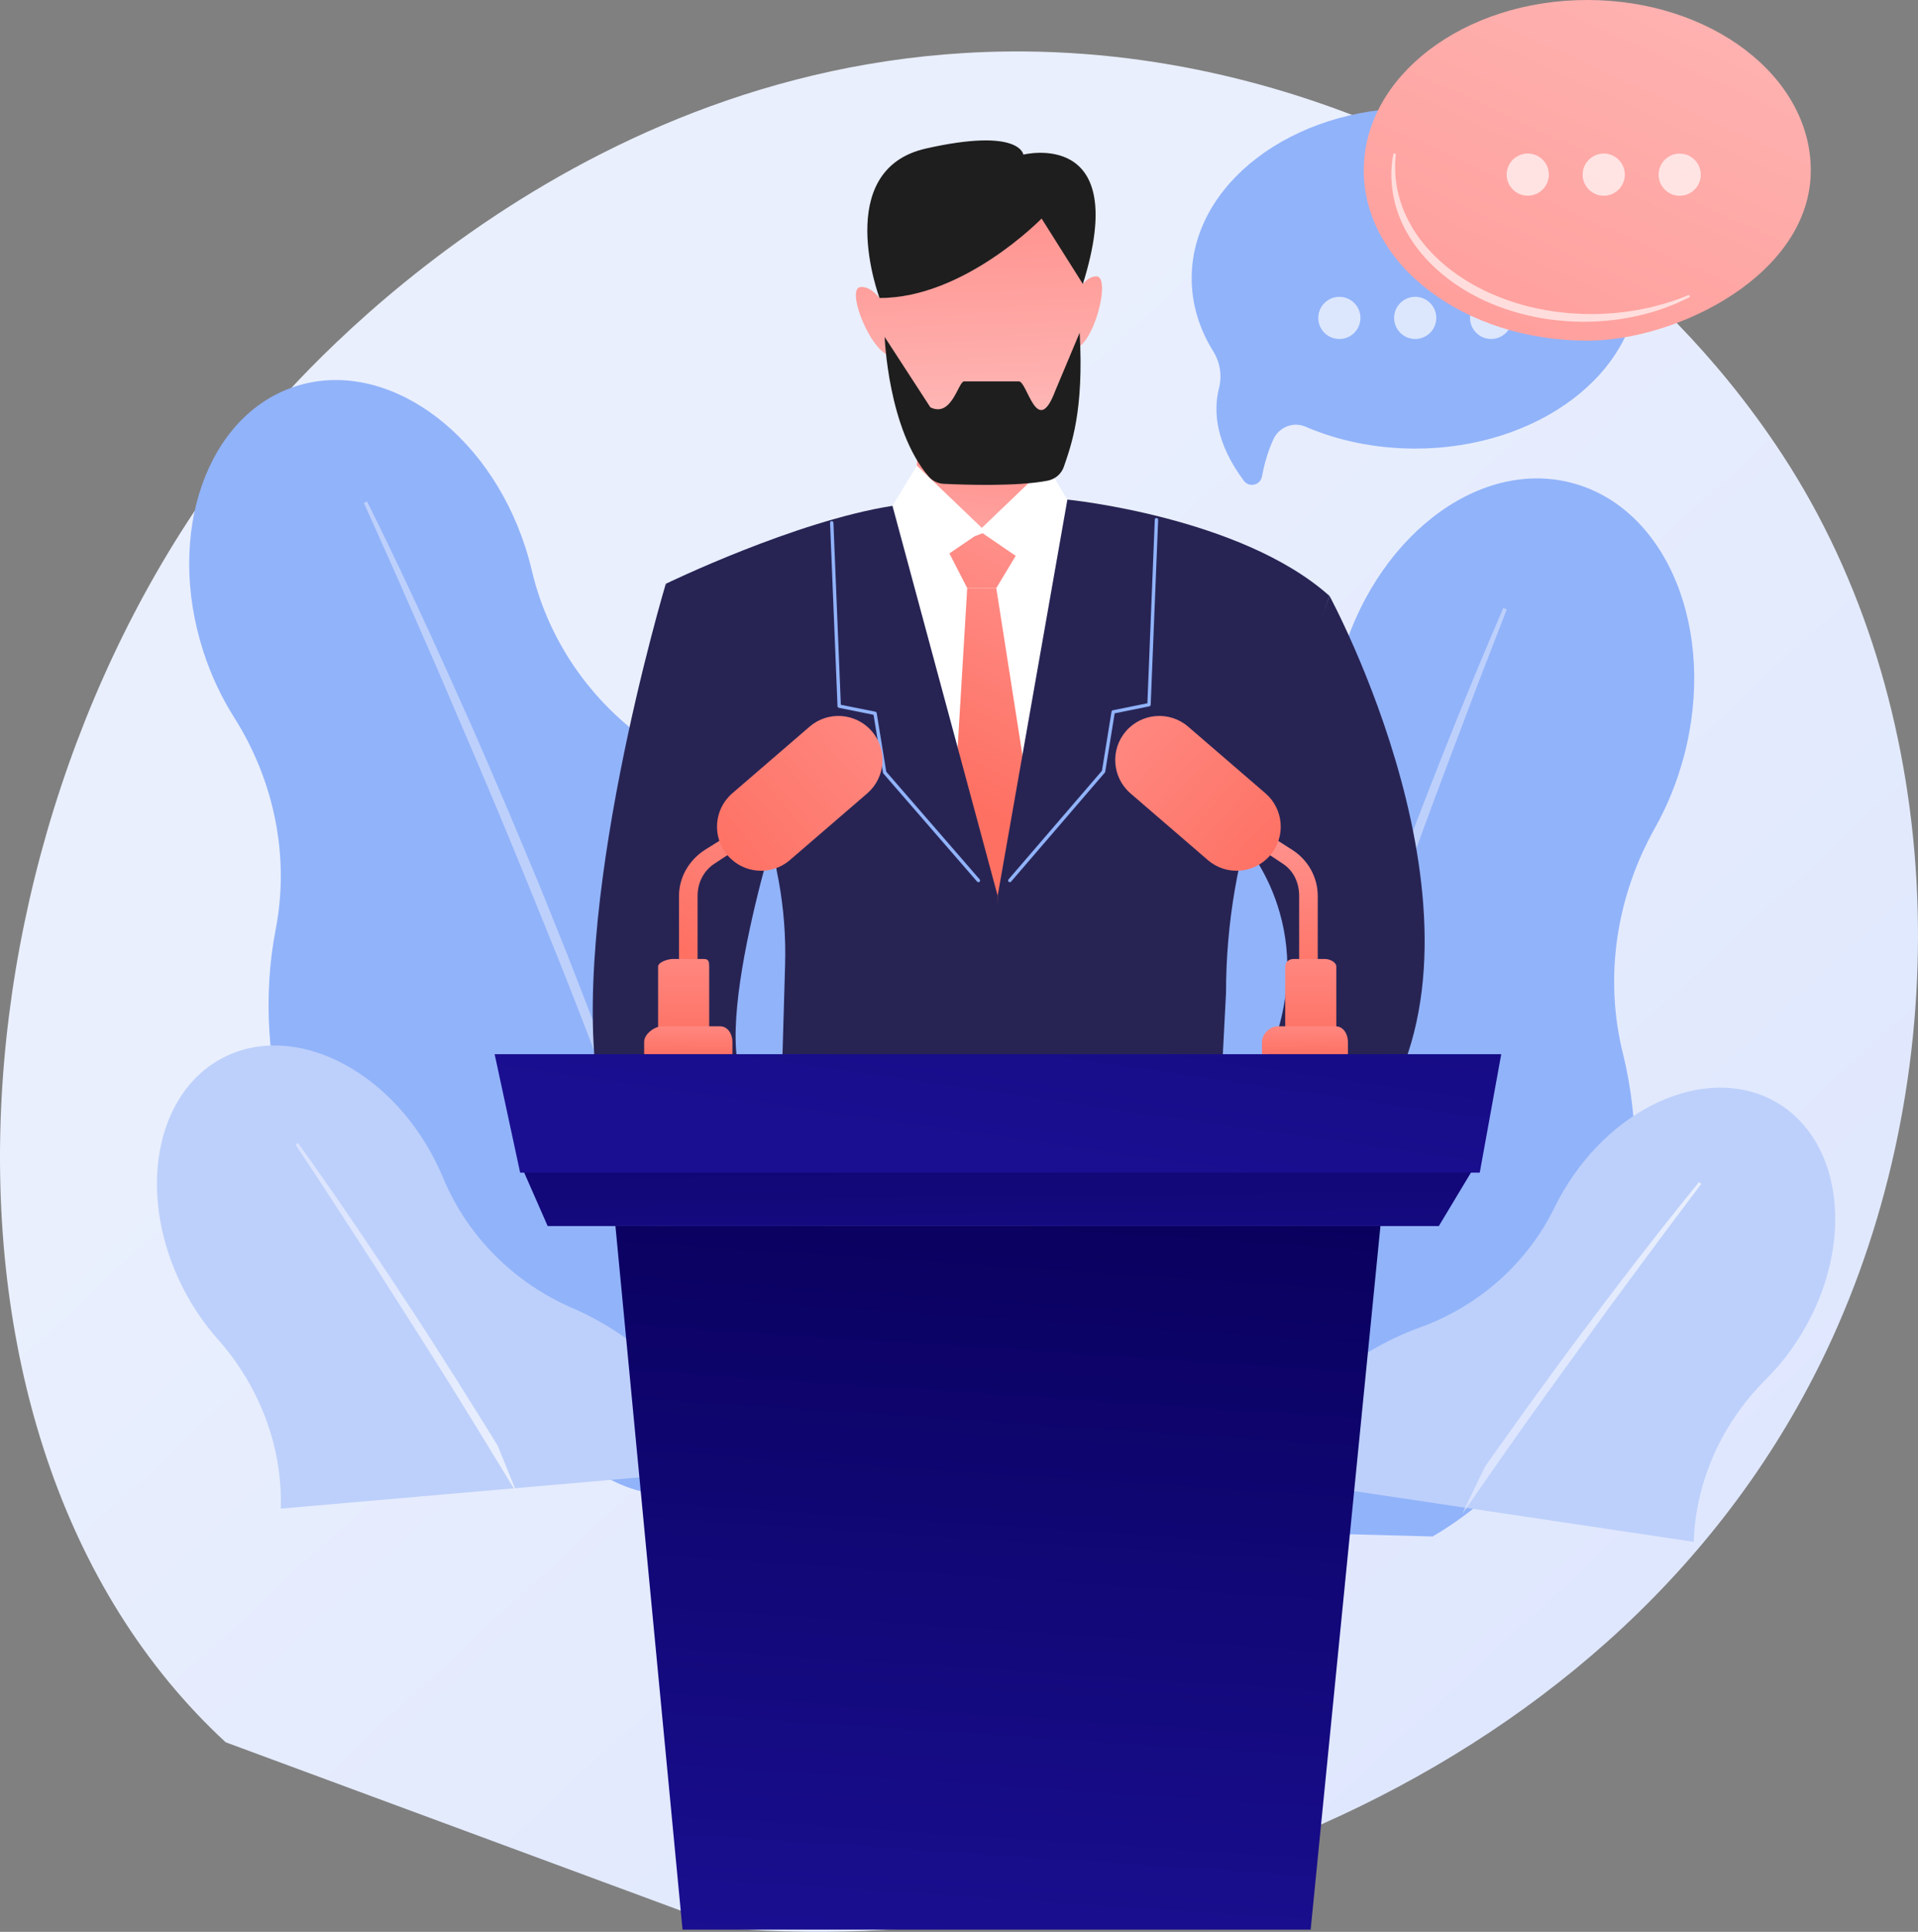 <svg width="281" height="283" viewBox="0 0 281 283" fill="none" xmlns="http://www.w3.org/2000/svg">
<rect x="0" y="0" width="281" height="283" fill="#808080" stroke="none"/>
<g clip-path="url(#clip0_1_1711)">
<path d="M33.062 255.23C-15.437 210.416 -7.969 116.741 38.459 61.591C44.438 54.49 85.823 6.905 150.314 7.542C197.531 8.008 230.672 34.069 234.702 37.317C239.793 41.418 251.02 51.165 261.14 66.627C284.916 102.958 287.007 153.677 269.218 194.304C240.752 259.318 165.609 287.243 106.735 282.482" fill="url(#paint0_linear_1_1711)"/>
<path d="M103.426 218.213C111.318 215.667 116.216 207.625 116.523 198.255C116.698 192.953 117.914 187.754 119.915 182.836C124.638 171.227 125.227 156.631 120.551 142.144C115.925 127.815 107.059 116.408 96.59 109.717C87.232 103.735 80.465 94.397 77.922 83.6C77.654 82.464 77.338 81.326 76.97 80.189C71.408 62.955 56.335 52.393 43.305 56.596C30.275 60.799 24.222 78.176 29.784 95.409C30.922 98.933 32.457 102.177 34.291 105.073C40.145 114.314 42.474 125.41 40.39 136.152C38.529 145.752 39.101 156.555 42.569 167.298C47.741 183.319 58.216 195.689 70.304 201.899C74.876 204.248 79.004 207.411 82.429 211.237C88.12 217.597 96.11 220.572 103.425 218.213" fill="#91B3FA"/>
<path d="M53.785 73.457C59.163 84.296 64.189 95.301 69.099 106.358C70.329 109.121 71.513 111.905 72.706 114.683L74.495 118.852L76.249 123.037C77.407 125.831 78.605 128.608 79.732 131.416L83.115 139.836C85.298 145.479 87.528 151.103 89.606 156.785C90.649 159.625 91.747 162.444 92.733 165.305L95.727 173.874C99.605 185.337 103.195 196.904 106.194 208.629L105.69 208.764L103.113 200.076L102.473 197.904L101.779 195.748L100.383 191.438L98.997 187.126C98.537 185.688 98.023 184.267 97.54 182.837C96.553 179.982 95.589 177.12 94.583 174.273C90.488 162.907 86.242 151.596 81.763 140.374C79.48 134.78 77.247 129.167 74.925 123.589L73.196 119.4L71.431 115.226C70.257 112.443 69.082 109.66 67.879 106.888C65.52 101.325 63.122 95.778 60.679 90.251C58.265 84.711 55.797 79.192 53.313 73.684L53.785 73.459V73.457Z" fill="#BDD0FB"/>
<path d="M108.024 215.177C102.264 203.968 93.405 195.742 83.868 191.623C75.342 187.942 68.495 181.142 64.931 172.568C64.556 171.667 64.141 170.769 63.683 169.88C56.755 156.399 42.897 149.703 32.729 154.924C22.561 160.145 19.935 175.306 26.861 188.787C28.278 191.544 29.985 194.015 31.89 196.16C37.971 203.004 41.398 211.852 41.142 221.001" fill="#BDD0FB"/>
<path d="M75.816 218.925C73.174 214.613 70.57 210.278 67.899 205.985L65.904 202.759L63.883 199.55C62.536 197.41 61.189 195.27 59.821 193.143C57.121 188.866 54.39 184.609 51.625 180.374C48.882 176.125 46.098 171.899 43.303 167.685L43.66 167.436C49.567 175.663 55.204 184.074 60.754 192.542C62.143 194.659 63.497 196.798 64.859 198.932L66.9 202.133L68.914 205.352C70.249 207.503 71.614 209.636 72.924 211.801" fill="url(#paint1_linear_1_1711)"/>
<path d="M161.064 223.777C160.591 218.209 159.028 212.806 156.654 207.742C151.052 195.787 149.634 180.466 153.761 164.97C157.845 149.645 166.548 137.161 177.195 129.549C186.713 122.745 193.322 112.554 195.407 101.056C195.626 99.847 195.897 98.633 196.221 97.415C201.131 78.983 216.409 67.049 230.345 70.758C244.281 74.468 251.599 92.418 246.688 110.85C245.684 114.619 244.246 118.115 242.476 121.261C236.823 131.302 234.979 143.101 237.758 154.288C240.24 164.285 240.228 175.681 237.167 187.17C232.603 204.307 222.259 217.891 209.883 225.083" fill="#91B3FA"/>
<path d="M177.669 215.721L178.892 211.11C179.298 209.572 179.76 208.049 180.191 206.518C181.072 203.462 181.93 200.398 182.833 197.348C186.52 185.168 190.367 173.038 194.466 160.989C196.561 154.98 198.604 148.953 200.741 142.957L202.331 138.457L203.96 133.971C205.043 130.978 206.127 127.987 207.241 125.005C209.418 119.024 211.638 113.058 213.907 107.11C216.144 101.15 218.438 95.21 220.75 89.28L220.243 89.069C215.177 100.766 210.491 112.617 205.93 124.516C204.788 127.49 203.694 130.482 202.591 133.471L200.936 137.954L199.319 142.451C198.253 145.454 197.145 148.442 196.113 151.456L193.015 160.498C191.027 166.553 188.988 172.591 187.112 178.683C186.17 181.726 185.169 184.752 184.289 187.816L181.607 196.992C178.155 209.263 175.01 221.627 172.497 234.124" fill="#BDD0FB"/>
<path d="M182.885 216.119C189.212 205.47 198.398 197.935 208.004 194.471C216.591 191.373 223.718 185.117 227.731 176.921C228.153 176.059 228.615 175.204 229.117 174.359C236.726 161.553 250.725 155.82 260.384 161.556C270.043 167.291 271.705 182.323 264.096 195.129C262.539 197.748 260.716 200.07 258.719 202.058C252.34 208.404 248.444 216.877 248.142 225.868" fill="#BDD0FB"/>
<path d="M214.254 221.739C217.106 217.669 219.923 213.574 222.802 209.523L224.954 206.479L227.131 203.453C228.582 201.434 230.031 199.416 231.502 197.412C234.409 193.38 237.345 189.368 240.313 185.38C243.261 181.377 246.247 177.4 249.244 173.435L248.909 173.168C242.618 180.883 236.579 188.793 230.623 196.766C229.133 198.759 227.675 200.775 226.21 202.786L224.014 205.803L221.843 208.839C220.404 210.869 218.937 212.878 217.521 214.924" fill="url(#paint2_linear_1_1711)"/>
<path d="M175.229 165.207L166.685 75.713C146.166 68.132 120.293 76.604 120.293 76.604L116.298 165.206H175.229V165.207Z" fill="white"/>
<path d="M134.567 60.553L134.182 73.256C134.144 74.513 134.924 75.644 136.109 76.062C139.358 77.208 146.085 78.95 152.46 76.668C153.746 76.207 154.521 74.892 154.321 73.541L152.411 60.553H134.567Z" fill="url(#paint3_linear_1_1711)"/>
<path d="M138.187 165.207C140.449 162.947 141.705 161.329 141.705 161.329L139.028 153.749C139.028 153.749 117.17 166.234 110.033 159.991C102.895 153.749 114.94 117.183 114.94 117.183L97.543 85.523C97.543 85.523 82.941 134.189 87.851 160.784C88.323 163.343 90.557 165.207 93.16 165.207H138.188H138.187Z" fill="#272454"/>
<path d="M134.335 68.219L144.266 77.738L137.095 82.628L130.755 74.097L134.335 68.219Z" fill="white"/>
<path d="M153.355 68.219L143.424 77.738L150.596 82.628L156.936 74.097L153.355 68.219Z" fill="white"/>
<path d="M128.068 37.365C128.068 37.365 130.298 60.107 135.205 65.903C135.205 65.903 149.925 67.241 155.279 64.12C155.279 64.12 159.071 52.749 158.624 37.588C158.624 37.588 159.356 23.792 144.127 22.651C126.284 21.313 128.069 37.365 128.069 37.365H128.068Z" fill="url(#paint4_linear_1_1711)"/>
<path d="M157.064 44.5C157.064 44.5 158.402 40.486 160.632 40.486C162.863 40.486 160.187 51.188 157.064 51.188V44.5Z" fill="url(#paint5_linear_1_1711)"/>
<path d="M130.098 45.554C130.098 45.554 128.231 41.759 126.02 42.059C123.811 42.359 127.906 52.603 131.001 52.182L130.098 45.554Z" fill="url(#paint6_linear_1_1711)"/>
<path d="M129.608 49.363C129.608 49.363 130.108 62.948 136.085 69.837C136.633 70.469 137.426 70.837 138.263 70.877C141.314 71.025 149.113 71.287 153.509 70.41C154.604 70.192 155.505 69.421 155.865 68.365C156.946 65.197 158.823 60.201 158.178 48.736L154.591 57.282C151.933 64.343 150.49 55.771 149.257 55.871H141.227C140.381 55.938 139.443 61.221 136.307 59.673L129.608 49.363Z" fill="#1E1E1E"/>
<path d="M152.602 32.014C152.602 32.014 141.237 43.698 128.854 43.653C128.854 43.653 121.823 24.879 135.652 21.758C149.48 18.637 149.926 22.649 149.926 22.649C149.926 22.649 165.841 18.662 158.648 41.605L152.603 32.014H152.602Z" fill="#1E1E1E"/>
<path d="M156.371 165.207H197.786C199.65 165.207 201.384 164.246 202.371 162.666C220.215 134.128 194.789 87.307 194.789 87.307L181.406 122.534C181.406 122.534 193.004 134.128 186.759 152.41C180.514 170.692 155.088 156.424 155.088 156.424L155.979 164.896C155.979 164.896 156.117 165.009 156.371 165.207Z" fill="#272454"/>
<path d="M142.798 78.551L139.093 81.071L141.705 86.149H145.963L148.809 81.429L143.96 78.113L142.798 78.551Z" fill="url(#paint7_linear_1_1711)"/>
<path d="M141.705 86.149L138.814 134.256L146.165 147.544L153.565 134.735L145.963 86.149H141.705Z" fill="url(#paint8_linear_1_1711)"/>
<path d="M110.586 117.141C113.751 124.811 115.262 133.063 115.021 141.358L114.33 165.206H147.871L146.165 131.231L130.754 74.101C116.479 76.331 97.542 85.523 97.542 85.523L110.585 117.141H110.586Z" fill="#272454"/>
<path d="M178.597 165.207L179.621 145.421C179.621 135.292 181.35 125.235 184.733 115.687L194.788 87.308C181.851 75.714 156.378 73.184 156.378 73.184L146.165 131.232V165.207H178.597Z" fill="#272454"/>
<path d="M143.339 129.234C143.27 129.234 143.201 129.205 143.153 129.148L129.421 113.318C129.392 113.284 129.372 113.242 129.364 113.195L127.98 104.711L122.898 103.688C122.786 103.666 122.705 103.57 122.701 103.456L121.608 76.594C121.603 76.457 121.709 76.343 121.845 76.337C121.987 76.332 122.096 76.438 122.102 76.574L123.187 103.242L128.247 104.26C128.347 104.281 128.425 104.361 128.442 104.463L129.842 113.047L143.528 128.826C143.617 128.928 143.606 129.085 143.503 129.174C143.457 129.214 143.399 129.235 143.341 129.235L143.339 129.234Z" fill="#91B3FA"/>
<path d="M147.945 129.233C147.887 129.233 147.83 129.214 147.783 129.173C147.681 129.082 147.669 128.925 147.759 128.822L161.444 112.91L162.844 104.253C162.861 104.15 162.939 104.068 163.04 104.048L168.099 103.022L169.184 76.127C169.189 75.989 169.293 75.883 169.441 75.888C169.577 75.894 169.683 76.01 169.678 76.147L168.586 103.238C168.581 103.353 168.499 103.448 168.388 103.471L163.306 104.501L161.922 113.058C161.915 113.104 161.896 113.147 161.866 113.182L148.134 129.147C148.085 129.204 148.017 129.233 147.948 129.233H147.945Z" fill="#91B3FA"/>
<path d="M76.499 171.1L80.236 179.605H210.798L215.911 171.1H76.499Z" fill="url(#paint9_linear_1_1711)"/>
<path d="M192.02 282.673L202.245 179.605H90.165L99.996 282.673" fill="url(#paint10_linear_1_1711)"/>
<path d="M191.696 145.478C191.044 145.478 190.335 144.949 190.335 144.298V131.244C190.335 129.318 189.523 127.543 187.904 126.499L184.814 124.454C184.267 124.101 184.148 123.37 184.501 122.824C184.855 122.277 185.603 122.118 186.152 122.474L189.356 124.518C191.651 125.999 193.057 128.514 193.057 131.244V144.298C193.057 144.949 192.347 145.478 191.696 145.478Z" fill="url(#paint11_linear_1_1711)"/>
<path d="M185.396 116.213C188.098 118.542 188.4 122.619 186.07 125.321C183.74 128.021 179.661 128.324 176.958 125.995L165.629 116.228C162.928 113.899 162.625 109.822 164.955 107.12C167.285 104.42 171.364 104.117 174.067 106.446L185.396 116.213Z" fill="url(#paint12_linear_1_1711)"/>
<path d="M194.118 140.486H189.53C188.841 140.486 188.293 140.925 188.293 141.613V151.712H195.779V141.613C195.779 140.925 194.805 140.486 194.118 140.486Z" fill="url(#paint13_linear_1_1711)"/>
<path d="M195.691 150.35H187.17C186.047 150.35 184.89 151.498 184.89 152.62V154.433H197.481V152.62C197.481 151.498 196.813 150.35 195.691 150.35Z" fill="url(#paint14_linear_1_1711)"/>
<path d="M100.839 145.478C101.491 145.478 102.2 144.949 102.2 144.298V131.244C102.2 129.318 103.086 127.543 104.704 126.499L107.83 124.454C108.378 124.101 108.514 123.37 108.162 122.824C107.808 122.277 107.069 122.118 106.52 122.474L103.247 124.518C100.952 125.999 99.477 128.514 99.477 131.244V144.298C99.477 144.949 100.187 145.478 100.838 145.478H100.839Z" fill="url(#paint15_linear_1_1711)"/>
<path d="M107.286 116.213C104.585 118.542 104.282 122.619 106.612 125.321C108.942 128.021 113.021 128.324 115.724 125.995L127.053 116.228C129.755 113.899 130.057 109.822 127.727 107.12C125.397 104.42 121.318 104.117 118.616 106.446L107.286 116.213Z" fill="url(#paint16_linear_1_1711)"/>
<path d="M98.564 140.486H103.153C103.841 140.486 103.902 140.925 103.902 141.613V151.712H96.415V141.613C96.415 140.925 97.877 140.486 98.564 140.486Z" fill="url(#paint17_linear_1_1711)"/>
<path d="M96.992 150.35H105.513C106.635 150.35 107.305 151.498 107.305 152.62V154.433H94.373V152.62C94.373 151.498 95.869 150.35 96.992 150.35Z" fill="url(#paint18_linear_1_1711)"/>
<path d="M76.205 171.781L72.469 154.433H219.941L216.795 171.781H76.205Z" fill="url(#paint19_linear_1_1711)"/>
<path d="M207.337 15.811C189.252 15.811 174.59 26.983 174.59 40.763C174.59 44.584 175.719 48.204 177.734 51.442C178.731 53.042 179.065 54.986 178.602 56.815C177.7 60.375 178.173 64.976 182.237 70.435C183.008 71.473 184.646 71.083 184.883 69.812C185.179 68.219 185.69 66.247 186.566 64.342C187.383 62.566 189.462 61.73 191.258 62.504C196.008 64.548 201.494 65.715 207.338 65.715C225.423 65.715 240.085 54.543 240.085 40.763C240.085 26.983 225.423 15.811 207.338 15.811H207.337Z" fill="#91B3FA"/>
<g opacity="0.68">
<path d="M199.274 47.068C199.547 45.385 198.403 43.798 196.719 43.525C195.035 43.252 193.448 44.395 193.175 46.079C192.901 47.762 194.045 49.349 195.729 49.622C197.413 49.895 199 48.752 199.274 47.068Z" fill="white"/>
<path d="M209.521 48.754C210.728 47.548 210.728 45.593 209.521 44.387C208.315 43.181 206.359 43.181 205.153 44.387C203.946 45.593 203.946 47.548 205.153 48.754C206.359 49.96 208.315 49.96 209.521 48.754Z" fill="white"/>
<path d="M220.644 48.754C221.85 47.547 221.85 45.592 220.644 44.386C219.437 43.18 217.481 43.18 216.275 44.386C215.068 45.592 215.068 47.547 216.275 48.754C217.481 49.959 219.437 49.959 220.644 48.754Z" fill="white"/>
</g>
<path d="M232.546 0C250.632 0 265.293 11.172 265.293 24.952C265.293 40.154 245.834 49.904 232.546 49.904C214.461 49.904 199.8 38.732 199.8 24.952C199.8 11.172 214.46 0 232.546 0Z" fill="url(#paint20_linear_1_1711)"/>
<path opacity="0.64" d="M247.596 43.5C243.312 45.715 238.491 46.889 233.645 47.1C228.798 47.303 223.877 46.581 219.322 44.81C218.749 44.601 218.19 44.351 217.632 44.105C217.354 43.978 217.081 43.839 216.807 43.707C216.531 43.575 216.257 43.439 215.991 43.288C214.905 42.726 213.871 42.066 212.865 41.37C210.875 39.944 209.053 38.258 207.579 36.288C206.094 34.333 204.969 32.091 204.356 29.715C203.776 27.337 203.657 24.839 204.16 22.466L204.497 22.52C204.365 23.698 204.36 24.882 204.465 26.052C204.581 27.221 204.82 28.372 205.169 29.486C205.501 30.605 205.984 31.673 206.541 32.694C207.095 33.717 207.738 34.693 208.477 35.593C209.935 37.41 211.685 38.987 213.608 40.311C215.528 41.643 217.621 42.727 219.805 43.576C224.173 45.295 228.903 46.048 233.616 46.008C238.33 45.934 243.061 45.048 247.453 43.193L247.598 43.5H247.596Z" fill="white"/>
<g opacity="0.68">
<path d="M226.835 26.288C227.227 24.628 226.198 22.965 224.538 22.573C222.877 22.181 221.213 23.209 220.821 24.869C220.429 26.529 221.458 28.192 223.118 28.584C224.779 28.976 226.443 27.948 226.835 26.288Z" fill="white"/>
<path d="M237.144 27.766C238.35 26.56 238.35 24.605 237.144 23.399C235.937 22.193 233.981 22.193 232.775 23.399C231.568 24.605 231.568 26.56 232.775 27.766C233.981 28.972 235.937 28.972 237.144 27.766Z" fill="white"/>
<path d="M247.986 28.024C249.331 26.974 249.57 25.033 248.52 23.689C247.47 22.345 245.529 22.106 244.184 23.155C242.839 24.205 242.6 26.145 243.65 27.49C244.7 28.834 246.641 29.073 247.986 28.024Z" fill="white"/>
</g>
</g>
<defs>
<linearGradient id="paint0_linear_1_1711" x1="296.233" y1="320.705" x2="91.635" y2="99.788" gradientUnits="userSpaceOnUse">
<stop stop-color="#DAE3FE"/>
<stop offset="1" stop-color="#E9EFFD"/>
</linearGradient>
<linearGradient id="paint1_linear_1_1711" x1="43.303" y1="193.181" x2="75.816" y2="193.181" gradientUnits="userSpaceOnUse">
<stop stop-color="#DAE3FE"/>
<stop offset="1" stop-color="#E9EFFD"/>
</linearGradient>
<linearGradient id="paint2_linear_1_1711" x1="214.254" y1="197.454" x2="249.244" y2="197.454" gradientUnits="userSpaceOnUse">
<stop stop-color="#DAE3FE"/>
<stop offset="1" stop-color="#E9EFFD"/>
</linearGradient>
<linearGradient id="paint3_linear_1_1711" x1="141.464" y1="92.963" x2="144.476" y2="67.184" gradientUnits="userSpaceOnUse">
<stop stop-color="#FEBBBA"/>
<stop offset="1" stop-color="#FF928E"/>
</linearGradient>
<linearGradient id="paint4_linear_1_1711" x1="144.273" y1="64.108" x2="143.121" y2="30.894" gradientUnits="userSpaceOnUse">
<stop stop-color="#FEBBBA"/>
<stop offset="1" stop-color="#FF928E"/>
</linearGradient>
<linearGradient id="paint5_linear_1_1711" x1="159.845" y1="63.568" x2="158.694" y2="30.354" gradientUnits="userSpaceOnUse">
<stop stop-color="#FEBBBA"/>
<stop offset="1" stop-color="#FF928E"/>
</linearGradient>
<linearGradient id="paint6_linear_1_1711" x1="128.784" y1="64.646" x2="127.631" y2="31.432" gradientUnits="userSpaceOnUse">
<stop stop-color="#FEBBBA"/>
<stop offset="1" stop-color="#FF928E"/>
</linearGradient>
<linearGradient id="paint7_linear_1_1711" x1="147.31" y1="74.47" x2="128.984" y2="111.482" gradientUnits="userSpaceOnUse">
<stop stop-color="#FF928E"/>
<stop offset="1" stop-color="#FE7062"/>
</linearGradient>
<linearGradient id="paint8_linear_1_1711" x1="161.883" y1="81.686" x2="143.557" y2="118.698" gradientUnits="userSpaceOnUse">
<stop stop-color="#FF928E"/>
<stop offset="1" stop-color="#FE7062"/>
</linearGradient>
<linearGradient id="paint9_linear_1_1711" x1="145.956" y1="147.723" x2="146.472" y2="196.288" gradientUnits="userSpaceOnUse">
<stop stop-color="#09005D"/>
<stop offset="1" stop-color="#1A0F91"/>
</linearGradient>
<linearGradient id="paint10_linear_1_1711" x1="146.566" y1="174.125" x2="139.086" y2="287.738" gradientUnits="userSpaceOnUse">
<stop stop-color="#09005D"/>
<stop offset="1" stop-color="#1A0F91"/>
</linearGradient>
<linearGradient id="paint11_linear_1_1711" x1="188.655" y1="122.269" x2="188.763" y2="145.492" gradientUnits="userSpaceOnUse">
<stop stop-color="#FF928E"/>
<stop offset="1" stop-color="#FE7062"/>
</linearGradient>
<linearGradient id="paint12_linear_1_1711" x1="153.744" y1="97.611" x2="188.368" y2="127.197" gradientUnits="userSpaceOnUse">
<stop stop-color="#FF928E"/>
<stop offset="1" stop-color="#FE7062"/>
</linearGradient>
<linearGradient id="paint13_linear_1_1711" x1="191.98" y1="134.553" x2="192.065" y2="152.939" gradientUnits="userSpaceOnUse">
<stop stop-color="#FF928E"/>
<stop offset="1" stop-color="#FE7062"/>
</linearGradient>
<linearGradient id="paint14_linear_1_1711" x1="191.16" y1="148.159" x2="191.192" y2="154.906" gradientUnits="userSpaceOnUse">
<stop stop-color="#FF928E"/>
<stop offset="1" stop-color="#FE7062"/>
</linearGradient>
<linearGradient id="paint15_linear_1_1711" x1="116.251" y1="111.026" x2="99.472" y2="139.152" gradientUnits="userSpaceOnUse">
<stop stop-color="#FF928E"/>
<stop offset="1" stop-color="#FE7062"/>
</linearGradient>
<linearGradient id="paint16_linear_1_1711" x1="138.934" y1="97.625" x2="104.31" y2="127.211" gradientUnits="userSpaceOnUse">
<stop stop-color="#FF928E"/>
<stop offset="1" stop-color="#FE7062"/>
</linearGradient>
<linearGradient id="paint17_linear_1_1711" x1="100.215" y1="134.549" x2="100.129" y2="152.939" gradientUnits="userSpaceOnUse">
<stop stop-color="#FF928E"/>
<stop offset="1" stop-color="#FE7062"/>
</linearGradient>
<linearGradient id="paint18_linear_1_1711" x1="100.864" y1="148.154" x2="100.832" y2="154.907" gradientUnits="userSpaceOnUse">
<stop stop-color="#FF928E"/>
<stop offset="1" stop-color="#FE7062"/>
</linearGradient>
<linearGradient id="paint19_linear_1_1711" x1="160.31" y1="56.317" x2="143.989" y2="169.933" gradientUnits="userSpaceOnUse">
<stop stop-color="#09005D"/>
<stop offset="1" stop-color="#1A0F91"/>
</linearGradient>
<linearGradient id="paint20_linear_1_1711" x1="254.982" y1="-24.043" x2="204.651" y2="85.504" gradientUnits="userSpaceOnUse">
<stop stop-color="#FEBBBA"/>
<stop offset="1" stop-color="#FF928E"/>
</linearGradient>
<clipPath id="clip0_1_1711">
<rect width="281" height="283" fill="white"/>
</clipPath>
</defs>
</svg>

